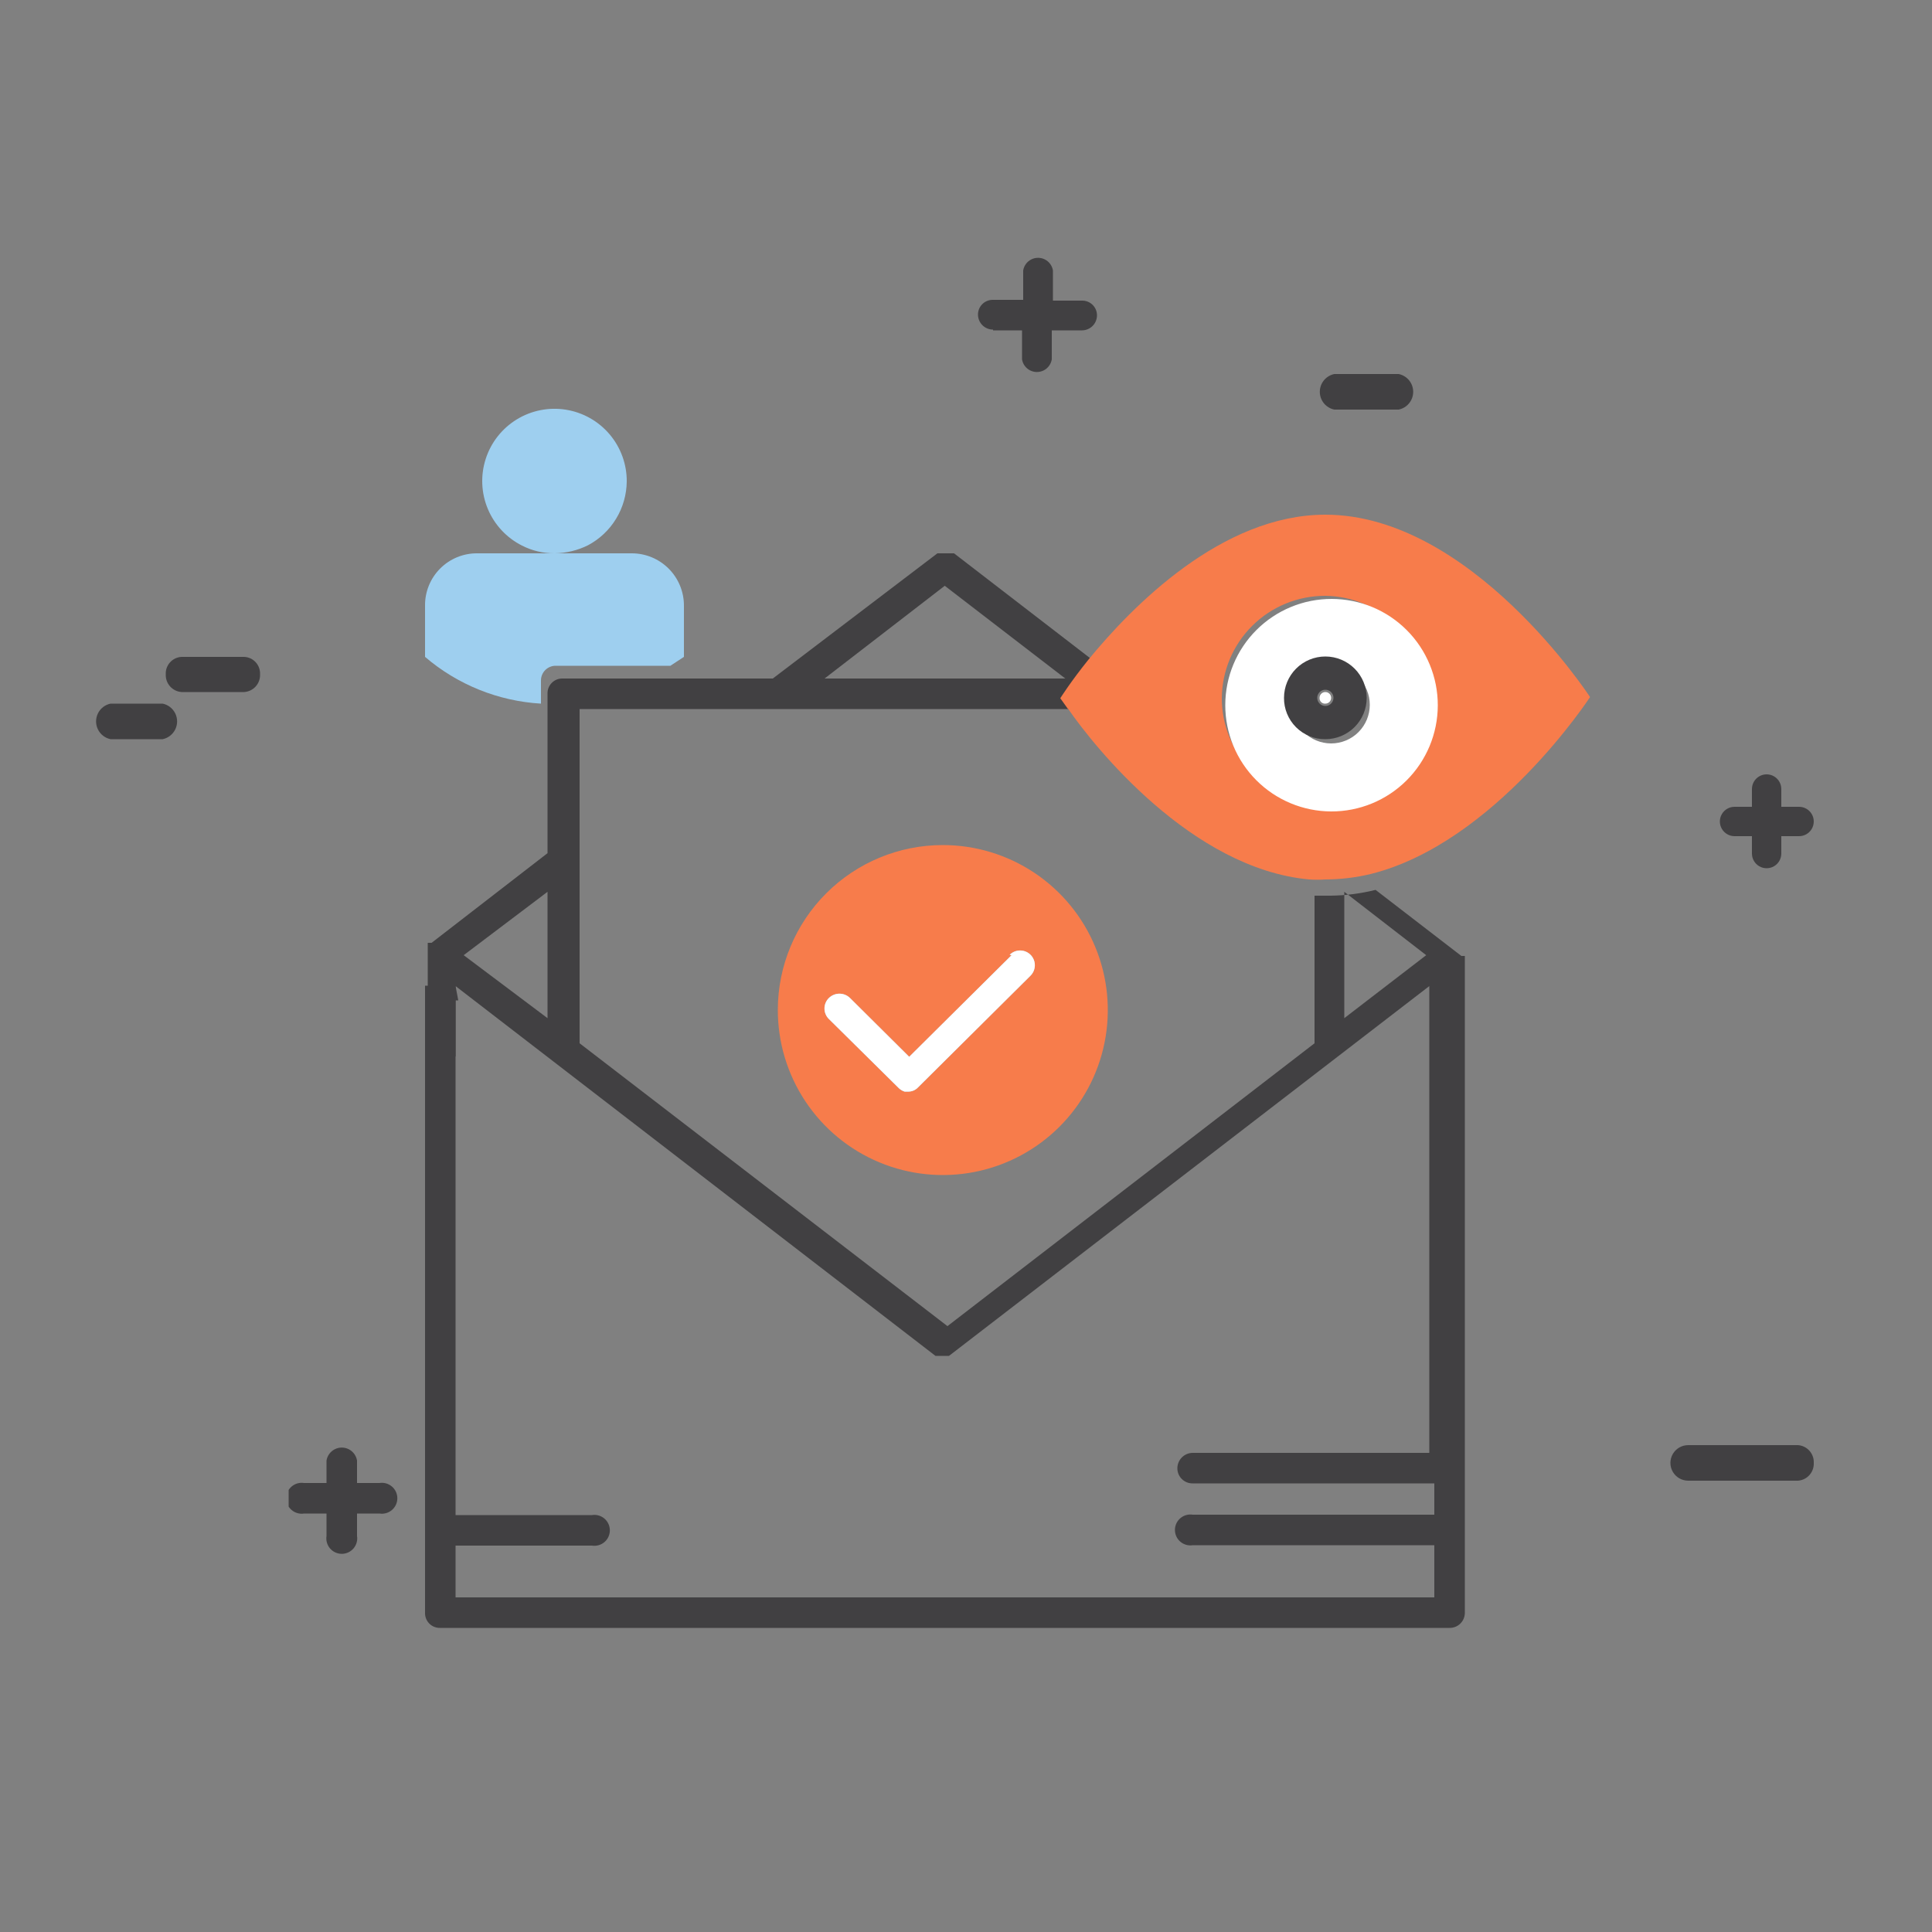 <svg id="Layer_1" data-name="Layer 1" xmlns="http://www.w3.org/2000/svg" xmlns:xlink="http://www.w3.org/1999/xlink" viewBox="0 0 50 50"><rect x="0" y="0" width="50" height="50" fill="#808080" stroke="none"/><defs><style>.cls-1,.cls-2{fill:none;}.cls-1,.cls-3{clip-rule:evenodd;}.cls-17,.cls-3,.cls-7{fill:#9ecfef;}.cls-4{clip-path:url(#clip-path);}.cls-5{clip-path:url(#clip-path-2);}.cls-6{clip-path:url(#clip-path-3);}.cls-8{clip-path:url(#clip-path-4);}.cls-9{clip-path:url(#clip-path-6);}.cls-10{clip-path:url(#clip-path-7);}.cls-11{fill:#414042;}.cls-12{clip-path:url(#clip-path-9);}.cls-13{clip-path:url(#clip-path-10);}.cls-14{clip-path:url(#clip-path-11);}.cls-15{clip-path:url(#clip-path-12);}.cls-16{fill:#f77c4b;}.cls-17{fill-rule:evenodd;}.cls-18{clip-path:url(#clip-path-13);}.cls-19{fill:#fff;}.cls-20{clip-path:url(#clip-path-15);}.cls-21{clip-path:url(#clip-path-16);}.cls-22{clip-path:url(#clip-path-17);}.cls-23{clip-path:url(#clip-path-19);}.cls-24{clip-path:url(#clip-path-21);}.cls-25{clip-path:url(#clip-path-23);}.cls-26{clip-path:url(#clip-path-25);}.cls-27{clip-path:url(#clip-path-27);}.cls-28{clip-path:url(#clip-path-29);}.cls-29{clip-path:url(#clip-path-31);}.cls-30{clip-path:url(#clip-path-33);}.cls-31{clip-path:url(#clip-path-35);}</style><clipPath id="clip-path"><path class="cls-1" d="M15,18.21v.31a4.23,4.23,0,0,0,1.21-.31Z"/></clipPath><clipPath id="clip-path-2"><path class="cls-1" d="M14.35,17.23h3L17.7,17V15.67a1.35,1.35,0,0,0-1.35-1.35h-2a2,2,0,0,0,.87-.21,1.89,1.89,0,0,0,1-1.65,1.87,1.87,0,1,0-2.71,1.66,1.83,1.83,0,0,0,.84.2h-2A1.34,1.34,0,0,0,11,15.67V17a5.07,5.07,0,0,0,3,1.21v-.6a.38.38,0,0,1,.39-.38"/></clipPath><clipPath id="clip-path-3"><rect class="cls-2" x="-297.27" y="-106.98" width="416.1" height="501.39"/></clipPath><clipPath id="clip-path-4"><rect class="cls-2" x="11" y="14.26" width="26.91" height="27.87"/></clipPath><clipPath id="clip-path-6"><rect class="cls-2" x="11" y="14.25" width="27.11" height="28.02"/></clipPath><clipPath id="clip-path-7"><path class="cls-1" d="M11.79,25.52l12.42,9.57,0,0h.08l0,0h.18l0,0h.09l0,0,12.43-9.57V37.6H30.87a.4.4,0,0,0-.4.4.39.39,0,0,0,.4.39h6.25v.81H30.87a.4.4,0,1,0,0,.79h6.25v1.35H11.79V40h3.53a.4.4,0,1,0,0-.79H11.79V25.81H11V41.74a.38.38,0,0,0,.39.39H37.51a.39.39,0,0,0,.4-.39v-17h0v0h0v0h0v0h0v0h0v0h-.09l-2.22-1.71a5.05,5.05,0,0,1-1.16.15l-.42,0V27l-9.5,7.32L15,27V18.35H27.73l-.19-.28a11.83,11.83,0,0,1,.72-1l-3.57-2.75h0l0,0h-.43l0,0h0L20,17.56H14.56a.38.38,0,0,0-.39.39v4.13l-3,2.32h-.1v0h0v0h0v0h0v0h0v1.49h.79Zm23-2.44,2.12,1.64-2.12,1.63ZM24.45,15.16l3.12,2.4H21.34ZM14.17,23.08v3.27L12,24.72Z"/></clipPath><clipPath id="clip-path-9"><rect class="cls-2" x="11" y="28.87" width="0.91" height="1.22"/></clipPath><clipPath id="clip-path-10"><rect class="cls-2" x="11" y="31.01" width="0.91" height="1.22"/></clipPath><clipPath id="clip-path-11"><path class="cls-1" d="M20.13,26.13a4.27,4.27,0,1,0,4.27-4.26A4.27,4.27,0,0,0,20.13,26.13Z"/></clipPath><clipPath id="clip-path-12"><rect class="cls-2" x="2.16" y="6.64" width="44.78" height="35.34"/></clipPath><clipPath id="clip-path-13"><path class="cls-3" d="M26.18,24.72l-2.65,2.63L22,25.83a.39.39,0,0,0-.55,0,.38.38,0,0,0,0,.54l1.8,1.78h0a.39.39,0,0,0,.16.1l.11,0h0a.34.34,0,0,0,.24-.11l2.91-2.89a.38.38,0,0,0-.54-.54"/></clipPath><clipPath id="clip-path-15"><path class="cls-1" d="M9.24,39.75v-.58h.58a.4.4,0,1,0,0-.79H9.24V37.8a.4.4,0,0,0-.79,0v.58H7.87a.4.4,0,1,0,0,.79h.58v.58a.4.4,0,1,0,.79,0"/></clipPath><clipPath id="clip-path-16"><rect class="cls-2" x="7.47" y="6.94" width="44.78" height="35.34"/></clipPath><clipPath id="clip-path-17"><path class="cls-1" d="M2.86,19.13H4.21a.47.47,0,0,0,0-.92H2.86a.47.47,0,0,0,0,.92"/></clipPath><clipPath id="clip-path-19"><path class="cls-1" d="M6.32,17.91a.44.44,0,0,0,.41-.46A.43.43,0,0,0,6.32,17H4.7a.43.43,0,0,0-.41.45.44.44,0,0,0,.41.46Z"/></clipPath><clipPath id="clip-path-21"><path class="cls-1" d="M27.64,18.34c.69,1,3.2,4.14,6.24,4.42a3,3,0,0,0,.42,0,5.06,5.06,0,0,0,1.17-.14c3.22-.8,5.68-4.58,5.68-4.58s-3.07-4.72-6.85-4.72c-2.68,0-5,2.37-6.13,3.75-.46.57-.73,1-.73,1l.2.28m6.66-2.93a2.65,2.65,0,1,1-2.68,2.65,2.67,2.67,0,0,1,2.68-2.65"/></clipPath><clipPath id="clip-path-23"><path class="cls-1" d="M34.3,18.21a.15.15,0,0,0,.15-.15.15.15,0,0,0-.15-.15.15.15,0,0,0-.15.15.14.14,0,0,0,.15.15"/></clipPath><clipPath id="clip-path-25"><path class="cls-1" d="M34.45,21a2.75,2.75,0,1,0-2.74-2.75A2.75,2.75,0,0,0,34.45,21m0-3.76a1,1,0,1,1-1,1,1,1,0,0,1,1-1"/></clipPath><clipPath id="clip-path-27"><path class="cls-1" d="M34.3,19.13a1.07,1.07,0,1,0-1.07-1.07,1.06,1.06,0,0,0,1.07,1.07m0-1.28a.21.21,0,0,1,.21.21.21.21,0,1,1-.42,0,.21.21,0,0,1,.21-.21"/></clipPath><clipPath id="clip-path-29"><path class="cls-1" d="M25.7,8.55h.75V9.3a.39.39,0,0,0,.77,0V8.55H28a.39.39,0,0,0,.39-.39A.38.38,0,0,0,28,7.78h-.75V7a.39.39,0,0,0-.77,0v.76H25.7a.38.38,0,0,0-.39.38.39.39,0,0,0,.39.39"/></clipPath><clipPath id="clip-path-31"><path class="cls-1" d="M44.89,21.64h.45v.45a.38.38,0,1,0,.76,0v-.45h.46a.38.38,0,0,0,0-.76H46.1v-.46a.38.38,0,0,0-.76,0v.46h-.45a.38.38,0,1,0,0,.76"/></clipPath><clipPath id="clip-path-33"><path class="cls-1" d="M46.94,37.86a.44.44,0,0,0-.41-.46H43.69a.46.46,0,0,0,0,.92h2.84a.44.44,0,0,0,.41-.46"/></clipPath><clipPath id="clip-path-35"><path class="cls-1" d="M34.53,10.6H36.2a.47.47,0,0,0,0-.92H34.53a.47.47,0,0,0,0,.92"/></clipPath></defs><title>1</title><g class="cls-5"><g class="cls-6"><rect class="cls-7" x="9.47" y="9.08" width="9.75" height="10.66"/></g></g><g class="cls-8"><g class="cls-6"><g class="cls-9"><g class="cls-10"><g class="cls-9"><rect class="cls-11" x="9.47" y="12.74" width="29.96" height="30.92"/></g></g></g></g><rect class="cls-11" x="11" y="25.51" width="0.79" height="1.83"/></g><g class="cls-14"><g class="cls-15"><rect class="cls-16" x="18.61" y="20.35" width="11.58" height="11.58"/></g></g><path class="cls-17" d="M26.18,24.72l-2.65,2.63L22,25.83a.39.39,0,0,0-.55,0,.38.38,0,0,0,0,.54l1.8,1.78h0a.39.39,0,0,0,.16.1l.11,0h0a.34.34,0,0,0,.24-.11l2.91-2.89a.38.38,0,0,0-.54-.54"/><g class="cls-18"><g class="cls-15"><rect class="cls-19" x="19.83" y="23.09" width="8.53" height="6.7"/></g></g><g class="cls-20"><g class="cls-21"><rect class="cls-11" x="5.95" y="35.88" width="5.79" height="5.79"/></g></g><g class="cls-22"><g class="cls-15"><rect class="cls-11" x="0.94" y="16.69" width="5.18" height="3.96"/></g></g><g class="cls-23"><g class="cls-15"><rect class="cls-11" x="2.77" y="15.47" width="5.48" height="3.96"/></g></g><g class="cls-24"><g class="cls-15"><rect class="cls-16" x="25.92" y="11.82" width="16.75" height="12.49"/></g></g><g class="cls-25"><g class="cls-15"><rect class="cls-19" x="32.62" y="16.39" width="3.35" height="3.35"/></g></g><g class="cls-26"><g class="cls-15"><rect class="cls-19" x="30.19" y="13.95" width="8.53" height="8.53"/></g></g><g class="cls-27"><g class="cls-15"><rect class="cls-11" x="31.71" y="15.47" width="5.18" height="5.18"/></g></g><g class="cls-28"><g class="cls-15"><rect class="cls-11" x="23.79" y="5.12" width="6.09" height="6.09"/></g></g><g class="cls-29"><g class="cls-15"><rect class="cls-11" x="42.98" y="18.52" width="5.48" height="5.48"/></g></g><g class="cls-30"><g class="cls-15"><rect class="cls-11" x="41.76" y="35.88" width="6.7" height="3.96"/></g></g><g class="cls-31"><g class="cls-15"><rect class="cls-11" x="32.62" y="8.16" width="5.48" height="3.96"/></g></g></svg>